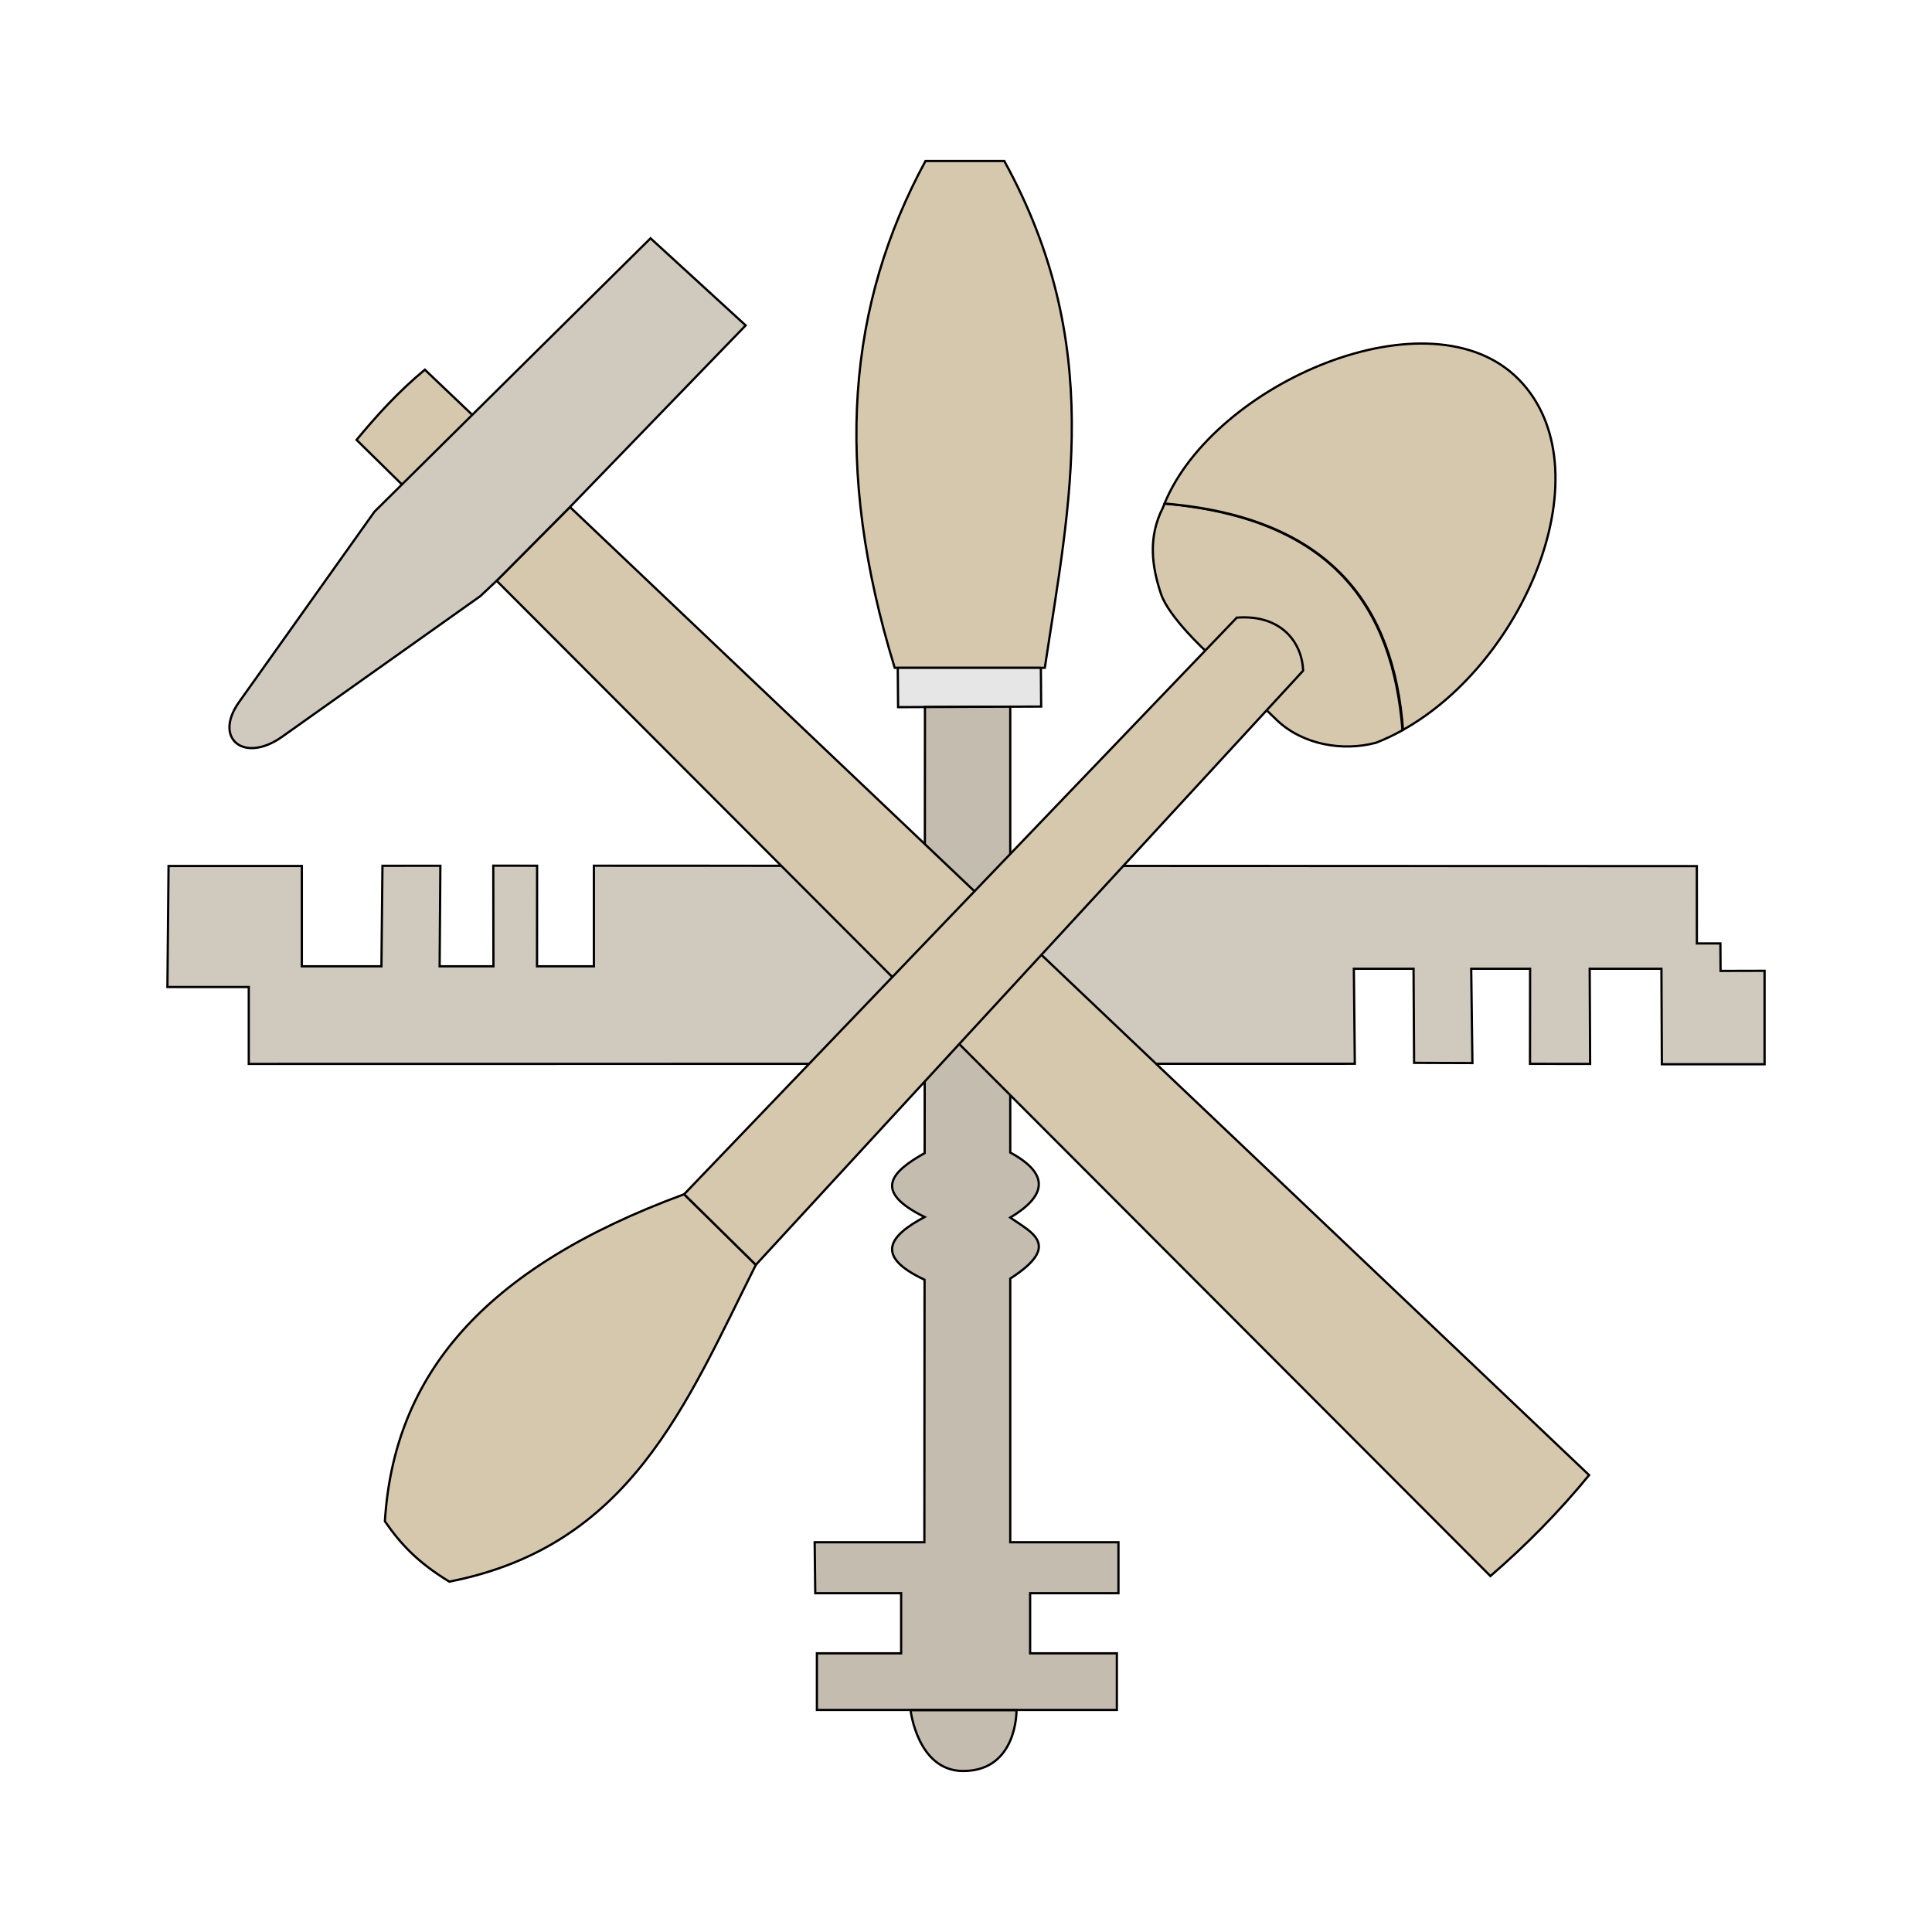<svg:svg xmlns:dc="http://purl.org/dc/elements/1.1/" xmlns:ns1="http://sodipodi.sourceforge.net/DTD/sodipodi-0.dtd" xmlns:ns2="http://www.inkscape.org/namespaces/inkscape" xmlns:ns4="http://creativecommons.org/ns#" xmlns:rdf="http://www.w3.org/1999/02/22-rdf-syntax-ns#" xmlns:svg="http://www.w3.org/2000/svg" height="514.882" id="svg2" version="1.1" viewBox="-44.314 -42.607 514.882 514.882" width="514.882" ns1:docname="zunftzeichen-Glaser.svg" ns2:version="0.48.4 r9939">
  <ns1:namedview bordercolor="#666666" borderopacity="1.0" fit-margin-bottom="0" fit-margin-left="0" fit-margin-right="0" fit-margin-top="0" id="base" pagecolor="#ffffff" showgrid="false" showguides="true" ns2:bbox-nodes="true" ns2:bbox-paths="true" ns2:current-layer="layer1" ns2:cx="343.07297" ns2:cy="212.06235" ns2:document-units="px" ns2:guide-bbox="true" ns2:object-nodes="true" ns2:object-paths="true" ns2:pageopacity="0.0" ns2:pageshadow="2" ns2:snap-bbox="true" ns2:snap-bbox-edge-midpoints="true" ns2:snap-bbox-midpoints="true" ns2:snap-grids="false" ns2:snap-intersection-paths="true" ns2:snap-midpoints="true" ns2:snap-others="false" ns2:snap-smooth-nodes="true" ns2:window-height="1025" ns2:window-maximized="1" ns2:window-width="1920" ns2:window-x="-8" ns2:window-y="-8" ns2:zoom="1">
    <ns2:grid id="grid4115" originx="-171.536px" originy="-237.988px" type="xygrid" />
  </ns1:namedview>
  <svg:g id="layer1" transform="translate(-171.54 -384.71)" ns2:groupmode="layer" ns2:label="Ebene 1">
    <svg:g id="g3034">
      <svg:path d="m597.49 625.73v-24.909l-11.729 0.03-0.046-7.324h-6.268l-0.012-20.599-293.94-0.109 0.002 26.804h-15.154l0.02-26.799-11.676-0.018 0.039 26.817h-14.338l0.195-26.792-15.431 0.006-0.275 26.786h-21.213v-26.725h-35.519l-0.301 32.246h21.679v20.494l294.76-0.039-0.253-25.321h15.91l0.143 25.077 15.541 0.055-0.32-25.132h15.694l-0.027 25.339 16.025 0.024-0.114-25.363h19.119l0.114 25.452z" id="path4111" style="color:#000000;stroke:#000000;stroke-width:0.6;fill:#d0cabe" ns1:nodetypes="ccccccccccccccccccccccccccccccccccc" ns2:connector-curvature="0" />
      <svg:g id="g3022">
        <svg:path d="m373.87 385.01h21c26.922 48.989 17.455 90.88 10.799 135.07h-40c-16.51-53.76-12.44-96.99 8.2-135.07z" id="path4117" style="color:#000000;stroke:#000000;stroke-width:0.6;fill:#d6c8ad" ns1:nodetypes="ccccc" ns2:connector-curvature="0" />
        <svg:path d="m404.62 520.08 0.077 10.32-38.127 0.155-0.088-10.475h38.147" id="path4119" style="color:#000000;stroke:#000000;stroke-width:0.6;fill:#e6e6e6" ns1:nodetypes="cccc" ns2:connector-curvature="0" />
        <svg:path d="m396.46 530.43v118.82c10.769 5.858 9.506 11.629 0 17.341 5.704 4.003 13.843 7.34 0 16.257v70.272h28.836v13.576h-23.539v16.019h23.116v15.096h-79.94v-15.096h22.447v-16.019h-22.885l-0.155-13.576h29.235l0.049-69.962c-13.64-6.391-9.225-11.79 0.012-16.722-14.102-6.927-8.668-12.123 0.012-17.032l0.083-118.88z" id="path4121" style="color:#000000;stroke:#000000;stroke-width:0.6;fill:#c4bcae" ns1:nodetypes="ccccccccccccccccccccccc" ns2:connector-curvature="0" />
        <svg:path d="m398.13 797.88s0.285 16.233-14.251 16.198c-12.135-0.029-13.985-16.198-13.985-16.198z" id="path4180" style="color:#000000;stroke:#000000;stroke-width:0.6;fill:#c4bcae" ns1:nodetypes="cscc" ns2:connector-curvature="0" />
      </svg:g>
      <svg:g id="g4188" transform="translate(14.522 9.674)">
        <svg:path d="m238.38 442.81-12.453-11.863c-7.267 6.037-12.915 12.343-18.202 18.71l12.09 11.885" id="path4097" style="color:#000000;stroke:#000000;stroke-width:0.6;fill:#d6c8ad" ns1:nodetypes="cccc" ns2:connector-curvature="0" />
        <svg:path d="m245.06 487.2 264.84 265.25c9.458-8.163 18.263-17.088 26.307-26.901l-271.61-258-19.537 19.651" id="path4178" style="color:#000000;stroke:#000000;stroke-width:0.6;fill:#d6c8ad" ns1:nodetypes="cccccc" ns2:connector-curvature="0" />
        <svg:path d="m264.6 467.55 46.828-48.398-25.355-23.215-47.498 47.037-18.756 18.572-7.318 7.248-36.072 50.715c-6.977 9.81 1.337 16.446 11.43 9.285l52.857-37.5 4.348-4.094z" id="path4168" style="color:#000000;stroke:#000000;stroke-width:0.6;fill:#d0cabe" ns2:connector-curvature="0" />
      </svg:g>
      <svg:g id="g3028">
        <svg:path d="m229.8 747.53c4.302 6.221 8.844 11.002 17.163 16.08 48.276-9.414 63.036-47.246 81.7-84.421l-19.109-18.817c-53.808 19.782-77.353 48.422-79.754 87.158z" id="path4101" style="color:#000000;stroke:#000000;stroke-width:0.6;fill:#d6c8ad" ns1:nodetypes="ccccc" ns2:connector-curvature="0" />
        <svg:path d="m493.96 540.04c-8.935 2.404-19.631 0.515-26.483-6.057-6.736-6.46-18.721-18.186-18.721-18.186s-10.052-9.207-12.122-15.405c-2.427-7.268-3.537-15.074 0.505-22.981 0.138-0.366 0.281-0.731 0.431-1.096 44.444 3.896 60.838 27.333 63.419 60.389-2.309 1.293-4.649 2.408-7.029 3.336z" id="path4159" style="color:#000000;stroke:#000000;stroke-width:0.6;fill:#d6c8ad" ns1:nodetypes="cscaccccc" ns2:connector-curvature="0" />
        <svg:path d="m456.83 506.71-147.28 153.66 19.109 18.817 145.85-158.34c-0.268-7.557-5.862-15.056-17.678-14.142z" id="path4103" style="color:#000000;stroke:#000000;stroke-width:0.6;fill:#d6c8ad" ns1:nodetypes="ccccc" ns2:connector-curvature="0" />
        <svg:path d="m501.13 536.62c32.988-18.465 53.945-69.744 30.916-93.329-23.569-24.138-81.316 0.906-94.483 33.032l0.453 0.006c43.998 3.81 60.666 27.426 63.114 60.291z" id="path4109" style="color:#000000;stroke:#000000;stroke-width:0.6;fill:#d6c8ad" ns1:nodetypes="csccc" ns2:connector-curvature="0" />
      </svg:g>
    </svg:g>
  </svg:g>
</svg:svg>